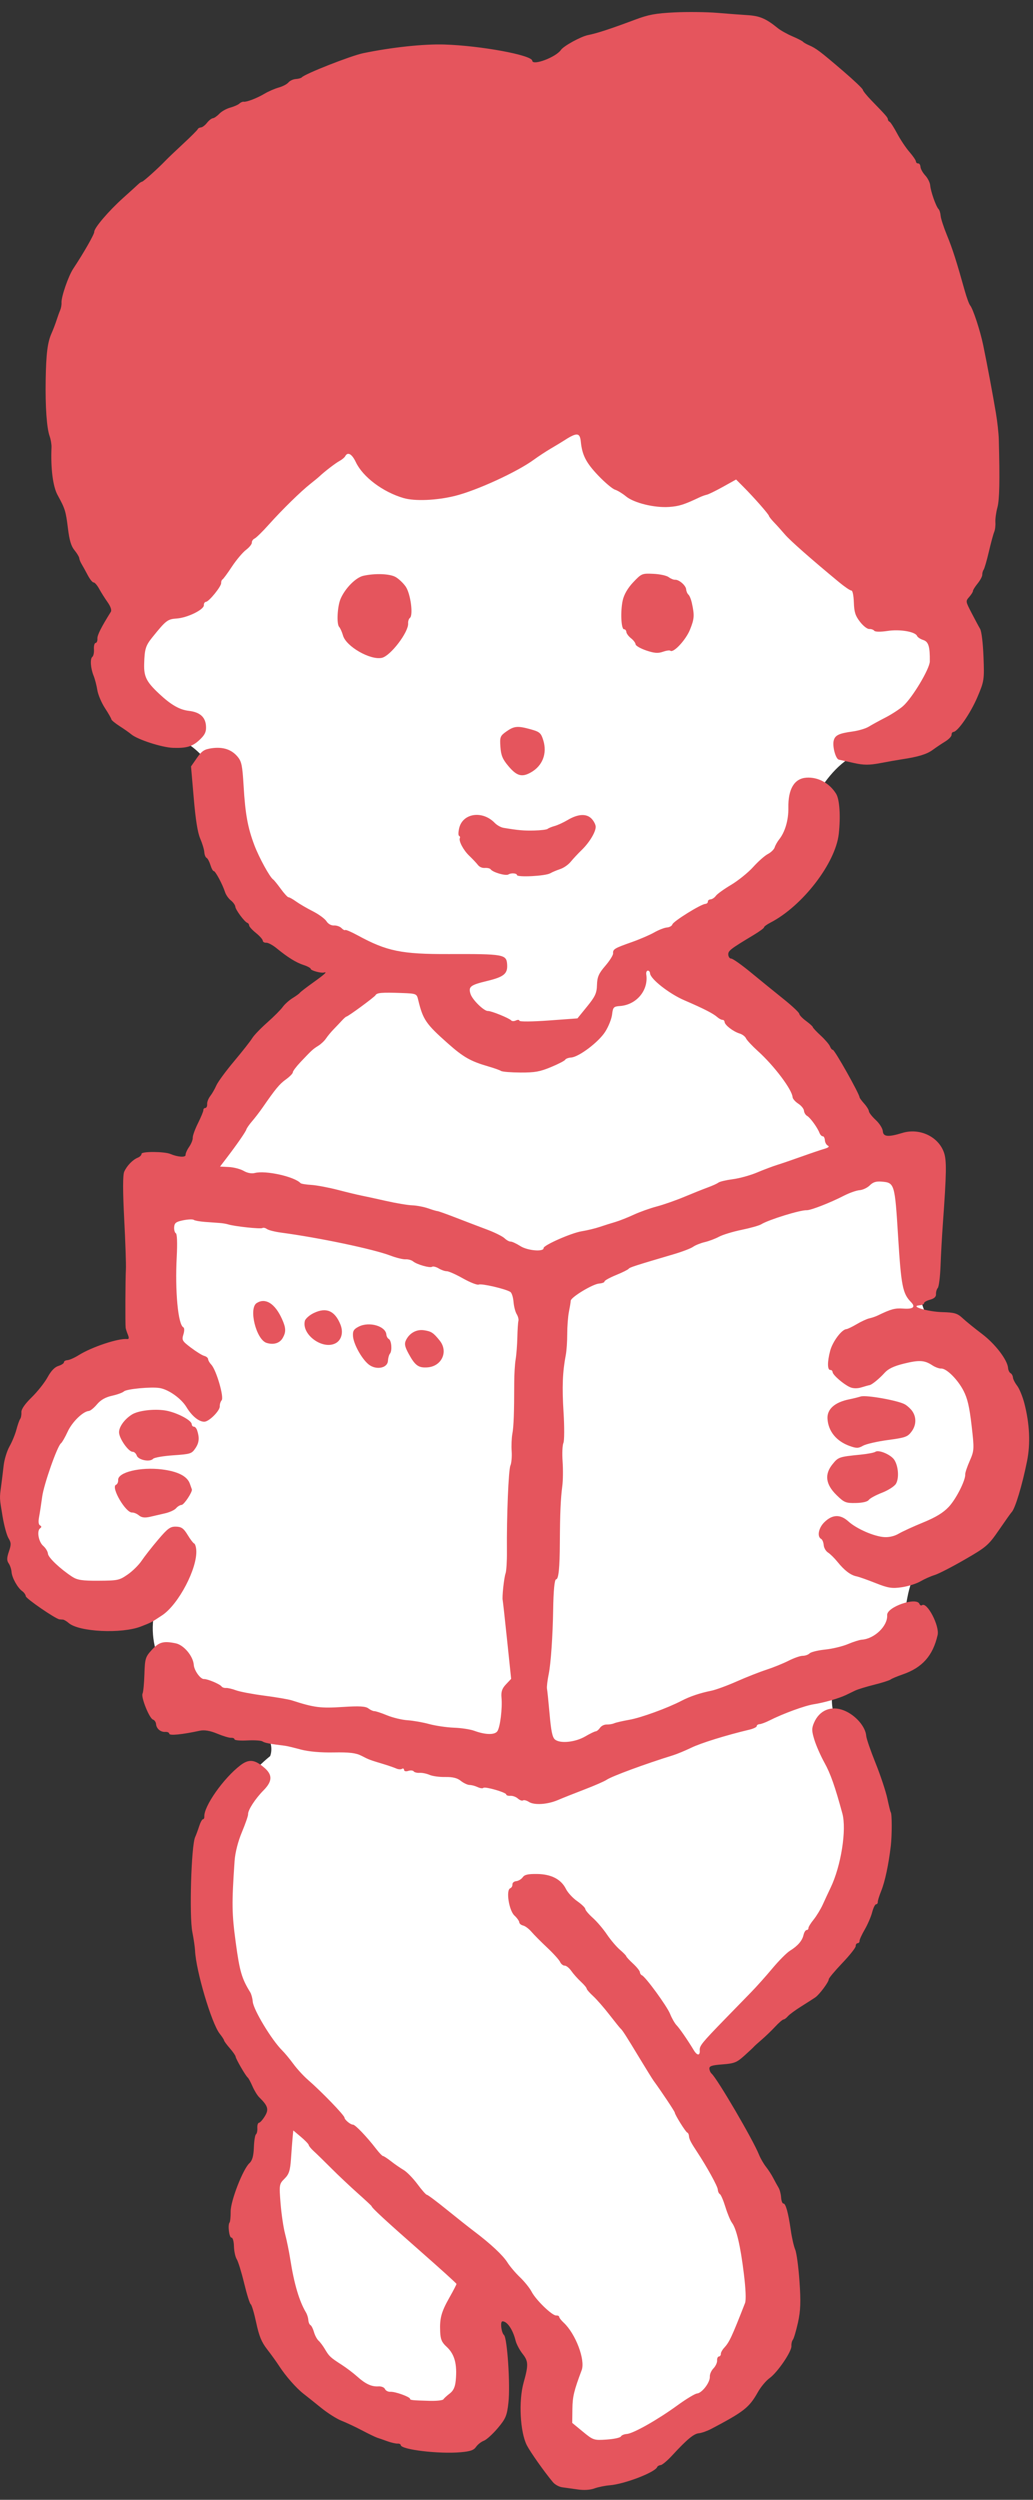 <?xml version="1.0" encoding="UTF-8"?>
<svg width="86px" height="208px" viewBox="0 0 86 208" version="1.1" xmlns="http://www.w3.org/2000/svg" xmlns:xlink="http://www.w3.org/1999/xlink">
    <rect x="0" y="0" width="86" height="208" fill="#333333" stroke="none"/>
    <!-- Generator: Sketch 61 (89581) - https://sketch.com -->
    <title>img-boy1</title>
    <desc>Created with Sketch.</desc>
    <g id="Page-1" stroke="none" stroke-width="1" fill="none" fill-rule="evenodd">
        <g id="200318_kodomonooka-ver2" transform="translate(-303, -893)">
            <g id="Group-35" transform="translate(303, 894)">
                <path d="M27.917,82.121 C26.604,82.817 25.18,83.339 23.969,84.659 C21.855,86.966 20.121,89.62 18.874,92.491 C18.377,93.634 17.891,94.891 16.833,95.552 C15.883,96.145 14.609,96.153 13.783,96.909 C13.067,97.565 12.882,98.602 12.738,99.562 C12.043,104.165 11.348,108.768 10.653,113.371 C5.138,114.592 0.36,119.733 0.781,125.359 C1.202,130.985 8,135.498 12.953,132.783 C12.001,136.102 14.024,139.988 17.29,141.115 C18.461,141.52 19.74,141.605 20.854,142.149 C21.966,142.691 22.903,143.949 22.494,145.116 C16.802,149.751 15.307,158.761 19.195,164.981 C21.413,168.529 25.275,171.848 24.471,175.953 C23.952,178.601 22.155,180.865 22.184,183.681 C22.211,186.307 23.403,189.733 24.429,192.128 C26.052,195.916 31.809,201.025 36.335,200.345 C37.926,200.105 38.669,198.185 38.605,196.578 C38.541,194.971 37.997,193.354 38.345,191.784 C41.916,190.38 46.356,193.959 45.735,197.741 C45.483,199.278 44.629,201.03 45.614,202.237 C46.213,202.971 47.265,203.129 48.212,203.133 C53.399,203.155 58.365,199.929 60.814,195.362 C63.262,190.795 63.268,185.099 61.211,180.343 C60.015,177.578 58.117,174.766 58.768,171.823 C59.498,168.534 62.99,166.816 65.602,164.685 C71.316,160.026 73.444,151.468 70.578,144.678 C69.802,142.839 68.693,140.768 69.589,138.983 C70.591,136.986 73.514,136.689 74.71,134.801 C75.313,133.851 75.365,132.669 75.615,131.571 C76.331,128.428 78.681,125.967 80.504,123.307 C82.328,120.647 83.677,117.125 82.184,114.268 C81.019,112.04 78.423,110.847 77.23,108.636 C75.017,104.532 78.157,98.169 74.393,95.413 C73.588,94.823 72.589,94.549 71.759,93.993 C69.894,92.743 69.229,90.376 68.248,88.357 C66.864,85.51 64.606,83.093 61.858,81.515 C60.734,80.871 59.454,80.29 58.848,79.144 C58.009,77.559 58.852,75.559 60.112,74.283 C61.372,73.005 63.01,72.149 64.269,70.872 C66.986,68.114 67.816,63.554 71.251,61.767 C72.351,61.194 73.615,60.98 74.687,60.358 C77.499,58.725 78.084,54.952 78.047,51.702 C78.018,49.196 77.784,46.63 76.719,44.359 C75.679,42.138 73.914,40.347 72.109,38.684 C63.588,30.829 52.316,24.542 40.866,26.36 C33.665,27.503 27.368,31.686 21.327,35.767 C16.379,39.109 10.221,42.915 10.062,49.446 C9.978,52.916 9.482,57.231 12.811,59.263 C13.955,59.962 15.219,60.481 16.245,61.343 C18.364,63.125 17.986,64.975 18.431,67.331 C18.788,69.217 19.427,70.52 20.631,72.223 C22.933,75.482 25.882,78.154 30.013,78.588 C30.565,79.246 30.304,80.307 29.684,80.9 C29.145,81.416 28.543,81.789 27.917,82.121" id="Fill-1" fill="#FFFFFF"></path>
                <path d="M82.914,33.379 C82.659,31.849 82.172,29.254 81.852,27.71 C81.598,26.493 81.003,24.685 80.766,24.41 C80.68,24.31 80.48,23.768 80.322,23.205 C79.619,20.695 79.302,19.705 78.837,18.574 C78.56,17.897 78.325,17.176 78.31,16.949 C78.293,16.724 78.216,16.477 78.135,16.396 C77.924,16.183 77.481,14.927 77.442,14.426 C77.422,14.193 77.242,13.83 77.031,13.601 C76.82,13.372 76.645,13.059 76.633,12.889 C76.622,12.716 76.538,12.591 76.439,12.598 C76.339,12.605 76.261,12.532 76.252,12.428 C76.246,12.33 75.996,11.968 75.71,11.639 C75.421,11.309 74.957,10.613 74.69,10.109 C74.422,9.605 74.137,9.163 74.064,9.134 C73.984,9.103 73.925,9.02 73.919,8.927 C73.909,8.774 73.748,8.591 72.542,7.352 C72.161,6.96 71.839,6.56 71.832,6.47 C71.826,6.379 71.08,5.671 70.172,4.894 C68.283,3.276 67.943,3.019 67.359,2.767 C67.126,2.666 66.904,2.539 66.85,2.474 C66.798,2.411 66.397,2.206 65.966,2.021 C65.535,1.837 64.982,1.529 64.751,1.34 C63.766,0.541 63.252,0.323 62.22,0.259 C61.76,0.231 60.626,0.146 59.715,0.07 C58.792,-0.005 57.201,-0.022 56.141,0.031 C54.562,0.112 53.997,0.216 52.874,0.637 C50.802,1.412 49.712,1.768 48.956,1.919 C48.354,2.039 46.927,2.822 46.696,3.158 C46.282,3.76 44.343,4.49 44.313,4.053 C44.281,3.584 40.01,2.798 36.99,2.704 C35.265,2.652 32.633,2.932 30.245,3.424 C29.215,3.636 25.38,5.144 25.125,5.436 C25.07,5.499 24.854,5.559 24.628,5.576 C24.403,5.59 24.135,5.714 24.012,5.861 C23.893,6.004 23.53,6.193 23.206,6.283 C22.885,6.371 22.348,6.604 22.03,6.793 C21.395,7.172 20.52,7.507 20.283,7.465 C20.2,7.449 20.033,7.521 19.936,7.614 C19.83,7.714 19.491,7.865 19.167,7.955 C18.842,8.045 18.439,8.273 18.253,8.472 C18.075,8.66 17.828,8.831 17.721,8.838 C17.612,8.846 17.393,9.018 17.233,9.22 C17.075,9.423 16.848,9.596 16.729,9.603 C16.608,9.611 16.491,9.677 16.461,9.752 C16.433,9.826 15.902,10.357 15.264,10.949 C14.625,11.54 13.974,12.162 13.792,12.352 C13.176,12.997 11.934,14.112 11.826,14.12 C11.765,14.124 11.639,14.205 11.525,14.314 C11.417,14.419 10.854,14.93 10.263,15.46 C9.033,16.565 7.825,17.981 7.847,18.294 C7.859,18.482 6.98,20.024 6.098,21.356 C5.688,21.975 5.089,23.715 5.121,24.19 C5.133,24.363 5.083,24.641 5.008,24.816 C4.931,24.993 4.798,25.361 4.701,25.664 C4.604,25.966 4.426,26.431 4.29,26.736 C3.957,27.485 3.84,28.421 3.803,30.598 C3.766,32.846 3.889,34.614 4.131,35.292 C4.229,35.563 4.298,35.98 4.288,36.22 C4.213,37.983 4.404,39.478 4.792,40.188 C5.419,41.331 5.477,41.515 5.656,42.965 C5.779,43.966 5.924,44.45 6.205,44.788 C6.408,45.036 6.591,45.338 6.598,45.44 C6.606,45.549 6.688,45.755 6.788,45.923 C6.888,46.086 7.111,46.492 7.297,46.845 C7.481,47.197 7.7,47.469 7.792,47.462 C7.883,47.457 8.091,47.694 8.256,47.996 C8.42,48.296 8.737,48.797 8.961,49.113 C9.207,49.462 9.313,49.771 9.23,49.904 C8.422,51.195 8.088,51.859 8.109,52.139 C8.122,52.331 8.054,52.491 7.959,52.498 C7.865,52.505 7.802,52.744 7.821,53.021 C7.841,53.297 7.781,53.586 7.691,53.652 C7.486,53.801 7.537,54.597 7.792,55.224 C7.901,55.491 8.041,56.034 8.101,56.412 C8.161,56.8 8.444,57.466 8.736,57.917 C9.029,58.367 9.268,58.782 9.272,58.853 C9.277,58.927 9.583,59.177 9.965,59.424 C10.348,59.67 10.771,59.967 10.925,60.098 C11.44,60.534 13.476,61.194 14.402,61.226 C15.571,61.265 16.055,61.111 16.685,60.495 C17.076,60.115 17.182,59.863 17.149,59.396 C17.098,58.659 16.634,58.253 15.721,58.148 C14.945,58.057 14.234,57.649 13.248,56.725 C12.193,55.737 11.973,55.303 12.002,54.254 C12.036,52.998 12.121,52.724 12.695,52.013 C13.827,50.612 13.952,50.516 14.717,50.464 C15.618,50.4 16.999,49.719 16.973,49.35 C16.964,49.211 17.045,49.084 17.146,49.077 C17.403,49.058 18.433,47.787 18.414,47.509 C18.405,47.388 18.456,47.252 18.523,47.215 C18.593,47.176 18.951,46.689 19.312,46.141 C19.673,45.595 20.203,44.965 20.479,44.756 C20.761,44.542 20.977,44.273 20.968,44.147 C20.958,44.024 21.062,43.873 21.197,43.81 C21.331,43.749 21.862,43.229 22.379,42.65 C23.494,41.405 25.028,39.903 25.837,39.263 C26.167,39.002 26.505,38.724 26.595,38.638 C27.02,38.235 27.941,37.529 28.265,37.356 C28.466,37.249 28.682,37.07 28.74,36.961 C28.945,36.57 29.297,36.765 29.625,37.457 C30.21,38.69 31.877,39.942 33.601,40.444 C34.537,40.716 36.333,40.642 37.858,40.268 C39.657,39.827 43.041,38.276 44.443,37.251 C44.811,36.982 45.44,36.569 45.858,36.322 C46.278,36.076 46.722,35.807 46.862,35.717 C48.029,34.958 48.277,34.966 48.355,35.758 C48.465,36.864 48.791,37.502 49.785,38.548 C50.343,39.136 50.988,39.68 51.201,39.745 C51.411,39.81 51.832,40.067 52.11,40.298 C52.771,40.848 54.478,41.268 55.708,41.182 C56.535,41.125 56.949,40.993 58.247,40.378 C58.434,40.29 58.701,40.193 58.843,40.164 C58.985,40.135 59.587,39.841 60.191,39.505 L61.281,38.899 L61.882,39.501 C62.761,40.381 64.009,41.8 64.017,41.929 C64.022,41.986 64.212,42.228 64.447,42.473 C64.684,42.719 65.08,43.16 65.346,43.472 C65.776,43.977 67.506,45.502 69.835,47.428 C70.316,47.826 70.781,48.142 70.878,48.136 C70.979,48.129 71.064,48.531 71.085,49.121 C71.113,49.938 71.207,50.233 71.598,50.739 C71.866,51.086 72.206,51.35 72.372,51.338 C72.528,51.328 72.721,51.395 72.783,51.483 C72.85,51.579 73.312,51.587 73.881,51.5 C74.915,51.341 76.198,51.558 76.348,51.915 C76.393,52.025 76.629,52.18 76.859,52.252 C77.3,52.391 77.425,52.798 77.409,54.034 C77.4,54.651 75.957,57.062 75.186,57.747 C74.891,58.01 74.223,58.443 73.72,58.701 C73.215,58.96 72.585,59.304 72.335,59.459 C72.079,59.617 71.479,59.796 70.977,59.866 C69.84,60.021 69.517,60.177 69.406,60.627 C69.288,61.105 69.572,62.153 69.834,62.208 C69.95,62.234 70.515,62.359 71.082,62.486 C71.891,62.668 72.366,62.671 73.261,62.501 C73.897,62.38 74.709,62.236 75.093,62.178 C76.456,61.973 77.16,61.758 77.652,61.395 C77.928,61.193 78.392,60.882 78.692,60.698 C78.994,60.512 79.228,60.264 79.221,60.138 C79.211,60.017 79.284,59.908 79.377,59.902 C79.743,59.876 80.801,58.341 81.367,57.014 C81.936,55.682 81.952,55.564 81.879,53.655 C81.834,52.492 81.717,51.532 81.596,51.325 C81.481,51.131 81.163,50.537 80.885,50 C80.381,49.025 80.381,49.025 80.695,48.665 C80.873,48.46 81.006,48.246 81.001,48.173 C80.996,48.101 81.171,47.822 81.394,47.546 C81.616,47.269 81.787,46.944 81.778,46.813 C81.77,46.692 81.823,46.496 81.89,46.406 C81.958,46.311 82.157,45.63 82.325,44.906 C82.494,44.181 82.695,43.437 82.769,43.265 C82.844,43.089 82.889,42.734 82.869,42.457 C82.85,42.188 82.927,41.627 83.038,41.219 C83.212,40.579 83.243,38.995 83.152,35.538 C83.14,35.063 83.032,34.085 82.914,33.379" id="Fill-3" fill="#E5555D"></path>
                <path d="M66.762,95.223 C66.014,95.49 65.096,95.805 64.72,95.922 C64.346,96.038 63.582,96.325 63.024,96.561 C62.465,96.796 61.558,97.047 61.005,97.118 C60.453,97.19 59.917,97.317 59.807,97.402 C59.698,97.487 59.302,97.666 58.928,97.802 C58.557,97.937 57.673,98.291 56.979,98.581 C56.285,98.872 55.245,99.236 54.683,99.385 C54.118,99.533 53.25,99.844 52.754,100.074 C52.265,100.302 51.565,100.578 51.227,100.678 C50.885,100.777 50.298,100.962 49.924,101.089 C49.547,101.216 48.881,101.376 48.433,101.449 C47.572,101.585 45.24,102.614 45.255,102.848 C45.279,103.18 43.929,103.067 43.328,102.687 C42.982,102.467 42.619,102.301 42.508,102.308 C42.397,102.316 42.173,102.192 42.002,102.029 C41.834,101.871 41.183,101.547 40.576,101.32 C39.962,101.09 38.796,100.645 37.99,100.333 C37.185,100.021 36.475,99.768 36.418,99.772 C36.361,99.775 36.01,99.673 35.653,99.546 C35.293,99.42 34.686,99.303 34.32,99.291 C33.947,99.278 32.966,99.114 32.116,98.921 C31.267,98.73 30.349,98.529 30.056,98.473 C29.768,98.417 28.887,98.205 28.124,98.006 C27.362,97.809 26.357,97.62 25.919,97.593 C25.48,97.567 25.072,97.5 25.022,97.446 C24.518,96.902 22.104,96.366 21.215,96.601 C20.95,96.67 20.597,96.604 20.288,96.427 C20.016,96.27 19.457,96.123 19.055,96.104 L18.32,96.067 L18.826,95.405 C19.725,94.23 20.456,93.175 20.512,92.974 C20.542,92.87 20.761,92.557 20.985,92.297 C21.212,92.037 21.621,91.505 21.873,91.14 C22.948,89.587 23.27,89.197 23.81,88.809 C24.125,88.582 24.385,88.315 24.379,88.225 C24.373,88.134 24.66,87.752 25.016,87.374 C25.958,86.379 26.054,86.29 26.506,86.011 C26.724,85.876 27.017,85.599 27.144,85.406 C27.273,85.213 27.56,84.866 27.771,84.649 C27.983,84.431 28.299,84.099 28.461,83.922 C28.623,83.746 28.792,83.595 28.83,83.593 C28.976,83.583 31.176,81.967 31.266,81.804 C31.38,81.6 31.79,81.566 33.432,81.625 C34.672,81.671 34.692,81.679 34.817,82.203 C35.211,83.837 35.453,84.194 37.273,85.808 C38.57,86.961 39.175,87.305 40.633,87.728 C41.131,87.872 41.607,88.041 41.714,88.111 C41.819,88.18 42.55,88.239 43.334,88.242 C44.537,88.247 44.939,88.174 45.873,87.788 C46.482,87.535 47.015,87.259 47.057,87.175 C47.098,87.092 47.324,87.008 47.55,86.993 C48.198,86.948 49.844,85.703 50.386,84.847 C50.664,84.411 50.917,83.773 50.959,83.407 C51.028,82.81 51.09,82.744 51.608,82.709 C52.995,82.613 54.01,81.39 53.802,80.068 C53.778,79.913 53.837,79.77 53.929,79.763 C54.028,79.757 54.11,79.856 54.119,79.994 C54.152,80.463 55.718,81.691 56.976,82.232 C58.574,82.92 59.377,83.33 59.709,83.626 C59.854,83.755 60.057,83.863 60.145,83.858 C60.236,83.852 60.316,83.932 60.324,84.036 C60.342,84.296 61.042,84.833 61.574,84.996 C61.806,85.067 62.037,85.243 62.108,85.401 C62.175,85.551 62.627,86.034 63.093,86.455 C64.439,87.666 65.941,89.658 65.984,90.291 C65.995,90.427 66.202,90.666 66.458,90.833 C66.713,91 66.923,91.261 66.934,91.426 C66.946,91.582 67.066,91.781 67.19,91.848 C67.45,91.99 68.048,92.811 68.225,93.268 C68.284,93.421 68.411,93.552 68.493,93.545 C68.581,93.539 68.659,93.682 68.673,93.873 C68.685,94.063 68.794,94.26 68.922,94.325 C69.072,94.401 68.977,94.489 68.636,94.589 C68.353,94.671 67.511,94.955 66.762,95.223 M85.282,115.77 C85.136,115.206 84.867,114.547 84.682,114.306 C84.492,114.058 84.339,113.755 84.329,113.609 C84.319,113.47 84.227,113.306 84.131,113.257 C84.036,113.208 83.938,113.01 83.926,112.836 C83.88,112.164 82.864,110.833 81.762,109.997 C81.136,109.524 80.417,108.94 80.136,108.678 C79.707,108.278 79.459,108.204 78.446,108.178 C77.242,108.145 75.694,107.686 76.542,107.612 C76.768,107.592 76.937,107.514 76.931,107.43 C76.926,107.347 77.143,107.223 77.435,107.143 C77.777,107.05 77.939,106.896 77.925,106.683 C77.913,106.509 77.98,106.273 78.072,106.167 C78.166,106.061 78.268,105.241 78.302,104.333 C78.335,103.428 78.421,101.872 78.494,100.857 C78.803,96.573 78.819,95.543 78.582,94.882 C78.109,93.559 76.544,92.831 75.112,93.271 C73.951,93.627 73.53,93.59 73.498,93.129 C73.482,92.895 73.225,92.486 72.912,92.195 C72.597,91.904 72.346,91.582 72.338,91.46 C72.33,91.342 72.152,91.056 71.945,90.827 C71.738,90.597 71.565,90.362 71.561,90.305 C71.538,89.993 69.482,86.342 69.334,86.353 C69.265,86.357 69.163,86.233 69.097,86.064 C69.034,85.904 68.681,85.493 68.329,85.169 C67.977,84.846 67.674,84.522 67.67,84.466 C67.666,84.407 67.424,84.187 67.113,83.957 C66.8,83.727 66.552,83.466 66.539,83.353 C66.526,83.243 65.935,82.689 65.216,82.114 C64.501,81.542 63.278,80.548 62.502,79.908 C61.726,79.27 60.991,78.752 60.871,78.76 C60.758,78.769 60.644,78.62 60.632,78.446 C60.609,78.112 60.774,77.982 62.747,76.795 C63.232,76.504 63.613,76.224 63.609,76.161 C63.604,76.097 63.837,75.926 64.14,75.769 C66.813,74.388 69.566,70.812 69.831,68.377 C69.991,66.905 69.898,65.519 69.61,65.051 C69.057,64.158 68.105,63.641 67.133,63.708 C66.128,63.778 65.606,64.65 65.633,66.214 C65.652,67.222 65.358,68.229 64.868,68.843 C64.72,69.026 64.544,69.34 64.496,69.503 C64.448,69.67 64.186,69.927 63.935,70.056 C63.674,70.19 63.123,70.674 62.703,71.142 C62.29,71.6 61.449,72.279 60.864,72.627 C60.278,72.974 59.698,73.392 59.594,73.542 C59.493,73.687 59.291,73.824 59.161,73.832 C59.022,73.842 58.925,73.924 58.93,74.022 C58.937,74.115 58.839,74.202 58.718,74.211 C58.336,74.238 56.057,75.655 55.978,75.915 C55.94,76.042 55.734,76.159 55.526,76.173 C55.319,76.186 54.834,76.376 54.466,76.585 C54.093,76.797 53.244,77.163 52.58,77.396 C51.152,77.899 51.018,77.98 51.042,78.328 C51.052,78.47 50.758,78.94 50.391,79.366 C49.845,80 49.719,80.29 49.7,80.954 C49.683,81.635 49.551,81.92 48.875,82.75 L48.073,83.737 L45.664,83.913 C44.312,84.011 43.25,84.02 43.244,83.933 C43.238,83.848 43.106,83.837 42.954,83.909 C42.803,83.982 42.625,83.982 42.564,83.91 C42.403,83.721 40.886,83.104 40.626,83.123 C40.303,83.145 39.335,82.203 39.174,81.709 C38.977,81.102 39.153,80.962 40.523,80.631 C41.962,80.284 42.275,80.026 42.22,79.236 C42.163,78.411 41.934,78.37 37.371,78.385 C33.416,78.398 32.206,78.15 29.771,76.825 C29.246,76.538 28.778,76.34 28.739,76.385 C28.701,76.43 28.557,76.355 28.431,76.225 C28.307,76.094 28.015,75.992 27.806,76.006 C27.582,76.022 27.317,75.875 27.182,75.659 C27.05,75.448 26.549,75.081 26.043,74.823 C25.537,74.566 24.922,74.206 24.645,74.007 C24.369,73.809 24.092,73.654 24.019,73.659 C23.95,73.663 23.655,73.344 23.379,72.963 C23.102,72.583 22.81,72.221 22.742,72.178 C22.471,72.006 21.571,70.365 21.179,69.331 C20.624,67.863 20.419,66.739 20.28,64.381 C20.179,62.684 20.114,62.362 19.779,61.962 C19.276,61.359 18.559,61.125 17.626,61.258 C17.006,61.347 16.805,61.478 16.394,62.067 L15.903,62.772 L16.13,65.409 C16.285,67.225 16.453,68.274 16.668,68.774 C16.842,69.18 16.992,69.676 17.008,69.899 C17.023,70.123 17.106,70.334 17.198,70.381 C17.291,70.43 17.429,70.687 17.519,70.977 C17.608,71.267 17.729,71.484 17.797,71.48 C17.93,71.471 18.525,72.577 18.733,73.224 C18.811,73.463 19.025,73.769 19.221,73.922 C19.405,74.065 19.579,74.308 19.589,74.435 C19.605,74.696 20.351,75.702 20.588,75.786 C20.674,75.816 20.735,75.905 20.743,76.009 C20.749,76.107 20.995,76.377 21.309,76.63 C21.623,76.885 21.868,77.162 21.875,77.27 C21.884,77.378 22.01,77.452 22.166,77.441 C22.322,77.432 22.702,77.634 23.035,77.907 C23.958,78.663 24.664,79.1 25.274,79.295 C25.595,79.397 25.866,79.546 25.871,79.622 C25.881,79.758 26.733,79.99 26.972,79.921 C27.29,79.829 27.034,80.065 26.072,80.753 C25.508,81.155 25.007,81.542 24.964,81.607 C24.922,81.671 24.643,81.875 24.359,82.049 C24.075,82.224 23.697,82.562 23.539,82.784 C23.376,83.014 22.802,83.59 22.244,84.084 C21.686,84.578 21.133,85.156 20.994,85.389 C20.855,85.62 20.187,86.471 19.489,87.303 C18.792,88.133 18.134,89.031 18.009,89.32 C17.884,89.606 17.658,90.001 17.504,90.199 C17.347,90.401 17.234,90.693 17.246,90.869 C17.258,91.042 17.19,91.187 17.094,91.192 C16.99,91.199 16.925,91.271 16.932,91.369 C16.938,91.459 16.736,91.948 16.485,92.453 C16.233,92.959 16.035,93.505 16.046,93.667 C16.058,93.831 15.927,94.162 15.751,94.419 C15.573,94.675 15.441,94.975 15.449,95.1 C15.464,95.322 14.8,95.278 14.189,95.019 C13.686,94.806 11.77,94.796 11.783,95.006 C11.791,95.107 11.645,95.257 11.476,95.325 C11.049,95.493 10.563,95.996 10.34,96.498 C10.22,96.771 10.22,98.108 10.339,100.415 C10.44,102.339 10.503,104.232 10.481,104.616 C10.436,105.367 10.422,109.198 10.461,109.49 C10.476,109.587 10.555,109.831 10.644,110.051 C10.76,110.338 10.742,110.435 10.573,110.418 C9.844,110.344 7.639,111.078 6.555,111.757 C6.204,111.977 5.784,112.163 5.616,112.174 C5.443,112.187 5.318,112.262 5.324,112.351 C5.33,112.436 5.122,112.574 4.866,112.654 C4.55,112.752 4.254,113.06 3.956,113.604 C3.711,114.05 3.124,114.791 2.634,115.27 C2.064,115.828 1.764,116.266 1.781,116.512 C1.795,116.721 1.749,116.973 1.679,117.067 C1.61,117.163 1.469,117.561 1.367,117.951 C1.265,118.341 1.007,118.969 0.793,119.348 C0.577,119.732 0.36,120.439 0.303,120.947 C0.246,121.457 0.154,122.21 0.095,122.651 C-0.045,123.686 -0.048,123.6 0.212,125.166 C0.337,125.922 0.559,126.741 0.705,126.984 C0.936,127.369 0.941,127.516 0.739,128.105 C0.562,128.623 0.558,128.852 0.721,129.081 C0.836,129.243 0.945,129.57 0.961,129.794 C0.995,130.28 1.466,131.123 1.856,131.399 C2.003,131.503 2.139,131.698 2.147,131.818 C2.161,132.014 4.612,133.697 4.947,133.741 C5.019,133.75 5.136,133.758 5.235,133.761 C5.323,133.765 5.549,133.897 5.714,134.042 C6.565,134.788 10.118,134.962 11.73,134.336 C12.595,134.001 12.595,134.001 13.494,133.407 C14.862,132.505 16.444,129.487 16.34,127.98 C16.321,127.704 16.241,127.455 16.162,127.427 C16.083,127.399 15.838,127.075 15.616,126.708 C15.293,126.173 15.101,126.036 14.654,126.027 C14.175,126.014 13.962,126.17 13.162,127.114 C12.644,127.723 12.034,128.502 11.793,128.861 C11.557,129.215 11.027,129.738 10.627,130.012 C9.93,130.492 9.818,130.517 8.216,130.527 C6.859,130.537 6.434,130.473 6.006,130.193 C5.003,129.536 4.013,128.597 3.992,128.279 C3.979,128.099 3.802,127.805 3.598,127.629 C3.208,127.29 3.048,126.375 3.34,126.165 C3.473,126.068 3.47,126.003 3.332,125.923 C3.204,125.852 3.179,125.612 3.256,125.207 C3.319,124.872 3.433,124.125 3.511,123.545 C3.649,122.508 4.774,119.311 5.079,119.09 C5.17,119.023 5.417,118.592 5.633,118.125 C6.005,117.316 6.907,116.436 7.4,116.401 C7.524,116.393 7.827,116.146 8.075,115.85 C8.386,115.481 8.776,115.259 9.324,115.137 C9.77,115.038 10.209,114.878 10.317,114.775 C10.536,114.57 12.591,114.376 13.294,114.494 C14.043,114.618 15.089,115.363 15.523,116.082 C15.977,116.834 16.578,117.319 17.026,117.295 C17.425,117.275 18.32,116.369 18.297,116.011 C18.285,115.856 18.359,115.621 18.453,115.513 C18.671,115.263 18.007,112.986 17.588,112.545 C17.448,112.399 17.334,112.2 17.327,112.094 C17.319,111.984 17.18,111.867 17.004,111.82 C16.829,111.774 16.344,111.473 15.901,111.139 C15.166,110.584 15.122,110.507 15.268,110.035 C15.361,109.733 15.358,109.493 15.261,109.44 C14.821,109.202 14.562,106.421 14.714,103.557 C14.773,102.421 14.744,101.67 14.638,101.612 C14.545,101.563 14.482,101.328 14.499,101.101 C14.525,100.755 14.659,100.655 15.261,100.534 C15.656,100.455 16.054,100.44 16.129,100.501 C16.206,100.562 16.617,100.637 17.055,100.671 C17.494,100.704 18.039,100.743 18.281,100.76 C18.526,100.777 18.836,100.828 18.987,100.876 C19.504,101.043 21.711,101.279 21.846,101.181 C21.919,101.13 22.09,101.167 22.218,101.261 C22.351,101.359 22.878,101.492 23.406,101.563 C26.554,101.983 31.072,102.931 32.494,103.471 C32.994,103.661 33.556,103.798 33.769,103.784 C33.978,103.769 34.261,103.848 34.392,103.957 C34.706,104.217 35.798,104.527 35.973,104.405 C36.054,104.347 36.304,104.41 36.522,104.541 C36.74,104.674 37.045,104.778 37.192,104.774 C37.34,104.768 37.95,105.038 38.549,105.376 C39.148,105.712 39.736,105.942 39.856,105.886 C40.092,105.777 42.147,106.258 42.495,106.503 C42.608,106.583 42.722,106.948 42.753,107.329 C42.784,107.709 42.901,108.16 43.015,108.346 C43.128,108.529 43.193,108.784 43.159,108.911 C43.125,109.038 43.084,109.647 43.071,110.274 C43.056,110.9 42.993,111.72 42.928,112.11 C42.864,112.503 42.811,113.355 42.811,114.033 C42.808,116.574 42.766,117.713 42.654,118.308 C42.592,118.642 42.565,119.306 42.597,119.756 C42.628,120.206 42.58,120.751 42.492,120.947 C42.334,121.294 42.175,125.215 42.202,128.084 C42.21,128.901 42.159,129.722 42.089,129.918 C41.96,130.276 41.786,131.916 41.85,132.146 C41.867,132.203 42.031,133.69 42.217,135.47 L42.555,138.692 L42.125,139.148 C41.795,139.496 41.707,139.76 41.752,140.262 C41.832,141.162 41.638,142.722 41.404,143.053 C41.181,143.37 40.405,143.353 39.474,143.01 C39.153,142.892 38.386,142.775 37.793,142.756 C37.2,142.734 36.261,142.597 35.734,142.454 C35.201,142.308 34.389,142.166 33.927,142.136 C33.458,142.105 32.7,141.922 32.216,141.724 C31.731,141.524 31.266,141.372 31.165,141.379 C31.068,141.385 30.835,141.279 30.669,141.152 C30.435,140.972 29.907,140.942 28.553,141.03 C26.68,141.151 26.161,141.085 24.3,140.484 C24.025,140.396 22.991,140.219 22.008,140.091 C21.023,139.963 19.96,139.761 19.65,139.645 C19.346,139.531 18.963,139.44 18.819,139.45 C18.662,139.461 18.505,139.406 18.442,139.319 C18.302,139.126 17.258,138.688 16.981,138.708 C16.691,138.727 16.165,137.999 16.133,137.531 C16.082,136.803 15.306,135.875 14.631,135.736 C13.606,135.524 13.24,135.625 12.632,136.29 C12.108,136.861 12.062,137.012 12.023,138.303 C11.999,139.07 11.93,139.795 11.868,139.916 C11.717,140.202 12.435,141.991 12.738,142.082 C12.861,142.12 12.979,142.292 12.991,142.447 C13.017,142.836 13.369,143.134 13.768,143.107 C13.941,143.095 14.085,143.161 14.092,143.259 C14.104,143.43 15.159,143.327 16.636,143.008 C17.017,142.926 17.488,143.005 18.081,143.251 C18.565,143.453 19.084,143.608 19.237,143.597 C19.393,143.588 19.518,143.643 19.524,143.725 C19.531,143.807 20.003,143.848 20.594,143.816 C21.184,143.785 21.742,143.822 21.854,143.898 C22.038,144.024 22.46,144.105 23.743,144.262 C23.889,144.279 24.469,144.418 25.036,144.571 C25.684,144.745 26.701,144.836 27.779,144.815 C29.085,144.791 29.636,144.857 30.089,145.092 C30.721,145.418 30.776,145.439 31.95,145.792 C32.342,145.911 32.807,146.073 32.985,146.15 C33.165,146.23 33.379,146.242 33.467,146.178 C33.549,146.118 33.631,146.159 33.638,146.262 C33.646,146.382 33.788,146.417 33.992,146.35 C34.181,146.29 34.381,146.307 34.44,146.389 C34.497,146.471 34.719,146.526 34.927,146.513 C35.14,146.497 35.506,146.572 35.758,146.681 C36.009,146.79 36.59,146.869 37.077,146.859 C37.686,146.848 38.071,146.943 38.362,147.179 C38.583,147.358 38.92,147.518 39.082,147.521 C39.257,147.523 39.549,147.599 39.766,147.7 C39.981,147.799 40.185,147.826 40.24,147.764 C40.36,147.627 42.131,148.136 42.142,148.309 C42.148,148.387 42.3,148.438 42.49,148.424 C42.681,148.411 42.953,148.509 43.115,148.651 C43.282,148.796 43.463,148.859 43.544,148.804 C43.619,148.752 43.85,148.812 44.032,148.931 C44.477,149.218 45.58,149.149 46.444,148.777 C46.819,148.616 47.798,148.227 48.647,147.901 C49.495,147.577 50.322,147.215 50.507,147.089 C50.938,146.793 53.759,145.753 56.028,145.053 C56.352,144.953 57.045,144.666 57.551,144.422 C58.369,144.027 60.44,143.384 62.377,142.923 C62.72,142.843 63.006,142.705 63.001,142.625 C62.995,142.544 63.104,142.47 63.243,142.462 C63.379,142.451 63.746,142.315 64.049,142.161 C65.177,141.588 67,140.921 67.753,140.805 C68.614,140.672 69.861,140.312 70.451,140.026 C70.649,139.931 70.999,139.761 71.201,139.664 C71.413,139.563 72.111,139.348 72.779,139.181 C73.446,139.014 74.051,138.821 74.143,138.747 C74.232,138.675 74.683,138.485 75.124,138.333 C76.78,137.766 77.662,136.779 78.059,135.047 C78.236,134.286 77.179,132.265 76.761,132.563 C76.683,132.619 76.593,132.573 76.545,132.455 C76.295,131.851 73.81,132.714 73.858,133.39 C73.919,134.282 72.809,135.358 71.751,135.433 C71.564,135.444 71.032,135.613 70.593,135.799 C70.152,135.987 69.288,136.194 68.699,136.254 C68.111,136.313 67.521,136.457 67.406,136.568 C67.285,136.687 67.037,136.774 66.828,136.774 C66.623,136.774 66.1,136.956 65.646,137.187 C65.197,137.414 64.369,137.749 63.807,137.932 C63.245,138.114 62.134,138.551 61.34,138.903 C60.545,139.255 59.593,139.604 59.225,139.679 C58.279,139.87 57.447,140.149 56.757,140.508 C55.563,141.128 53.364,141.928 52.39,142.098 C51.84,142.195 51.278,142.324 51.138,142.386 C50.993,142.451 50.727,142.496 50.518,142.491 C50.308,142.484 50.067,142.602 49.953,142.765 C49.839,142.929 49.687,143.053 49.591,143.06 C49.501,143.066 49.108,143.257 48.723,143.482 C47.886,143.973 46.608,144.098 46.192,143.73 C45.986,143.547 45.879,143.029 45.756,141.628 C45.665,140.609 45.567,139.654 45.538,139.512 C45.509,139.371 45.576,138.813 45.684,138.283 C45.858,137.438 46.018,135.111 46.052,132.95 C46.077,131.33 46.166,130.419 46.299,130.41 C46.505,130.396 46.599,129.467 46.609,127.343 C46.623,124.906 46.673,123.73 46.811,122.666 C46.874,122.196 46.884,121.287 46.838,120.61 C46.791,119.935 46.821,119.251 46.905,119.065 C46.987,118.883 46.993,117.728 46.917,116.515 C46.784,114.402 46.834,113.156 47.105,111.735 C47.171,111.392 47.224,110.613 47.224,109.986 C47.224,109.359 47.286,108.54 47.365,108.148 C47.443,107.76 47.511,107.349 47.513,107.233 C47.52,106.941 49.347,105.836 49.885,105.799 C50.127,105.782 50.332,105.704 50.326,105.629 C50.321,105.551 50.749,105.314 51.291,105.092 C51.833,104.87 52.299,104.639 52.343,104.566 C52.41,104.457 52.933,104.289 56.091,103.359 C56.791,103.153 57.522,102.874 57.704,102.742 C57.884,102.612 58.326,102.434 58.669,102.353 C59.013,102.274 59.559,102.067 59.858,101.905 C60.165,101.74 61.004,101.484 61.743,101.331 C62.481,101.179 63.207,100.974 63.374,100.869 C63.993,100.486 66.631,99.671 67.161,99.698 C67.482,99.715 69.121,99.077 70.264,98.488 C70.718,98.255 71.304,98.049 71.566,98.031 C71.826,98.013 72.209,97.832 72.409,97.633 C72.684,97.359 72.934,97.281 73.406,97.32 C74.476,97.409 74.497,97.481 74.771,101.916 C75.025,106.005 75.149,106.634 75.841,107.34 C76.25,107.758 76.025,107.944 75.186,107.882 C74.506,107.834 74.178,107.923 73.083,108.453 C72.894,108.545 72.582,108.651 72.376,108.695 C72.176,108.737 71.699,108.957 71.33,109.175 C70.962,109.394 70.565,109.586 70.461,109.593 C70.073,109.619 69.317,110.629 69.114,111.392 C68.868,112.314 68.875,113.01 69.13,112.991 C69.224,112.985 69.309,113.066 69.316,113.17 C69.333,113.409 70.223,114.18 70.762,114.422 C71.021,114.537 71.38,114.545 71.721,114.438 C72.029,114.345 72.32,114.263 72.389,114.254 C72.581,114.227 73.205,113.719 73.657,113.218 C73.954,112.89 74.421,112.668 75.243,112.465 C76.528,112.148 76.967,112.173 77.621,112.605 C77.859,112.761 78.195,112.884 78.355,112.874 C78.789,112.843 79.738,113.788 80.22,114.729 C80.547,115.366 80.708,116.061 80.888,117.614 C81.115,119.565 81.108,119.701 80.735,120.549 C80.521,121.033 80.35,121.539 80.36,121.662 C80.394,122.159 79.598,123.733 78.981,124.387 C78.522,124.874 77.9,125.252 76.849,125.682 C76.036,126.014 75.118,126.436 74.814,126.615 C74.471,126.817 74.017,126.924 73.615,126.897 C72.757,126.84 71.312,126.208 70.629,125.591 C69.957,124.983 69.302,125.002 68.634,125.653 C68.143,126.129 68.003,126.861 68.365,127.05 C68.463,127.102 68.558,127.335 68.575,127.561 C68.59,127.785 68.754,128.069 68.931,128.18 C69.109,128.29 69.471,128.646 69.724,128.96 C70.295,129.668 70.812,130.062 71.299,130.161 C71.504,130.202 72.217,130.453 72.897,130.724 C73.937,131.138 74.27,131.19 75.08,131.068 C75.615,130.988 76.3,130.771 76.632,130.578 C76.967,130.383 77.484,130.153 77.815,130.052 C78.138,129.954 79.265,129.374 80.321,128.764 C82.13,127.72 82.292,127.579 83.181,126.287 C83.695,125.537 84.166,124.874 84.22,124.824 C84.508,124.552 85.107,122.569 85.508,120.557 C85.796,119.111 85.719,117.462 85.282,115.77" id="Fill-5" fill="#E5555D"></path>
                <path d="M75.962,116.434 C75.835,116.243 75.576,116 75.357,115.865 C74.83,115.541 72.11,115.051 71.653,115.198 C71.458,115.26 71.019,115.369 70.693,115.435 C69.49,115.679 68.846,116.255 68.891,117.045 C68.951,118.087 69.629,118.921 70.737,119.316 C71.309,119.519 71.458,119.517 71.85,119.294 C72.097,119.154 73.036,118.938 73.916,118.82 C75.383,118.623 75.563,118.558 75.896,118.108 C76.281,117.586 76.306,116.949 75.962,116.434" id="Fill-8" fill="#E5555D"></path>
                <path d="M74.454,120.47 C74.174,120.038 73.152,119.602 72.878,119.8 C72.777,119.873 72.229,119.977 71.64,120.036 C69.858,120.214 69.792,120.236 69.313,120.828 C68.624,121.678 68.729,122.503 69.64,123.397 C70.277,124.022 70.415,124.077 71.249,124.06 C71.824,124.047 72.225,123.951 72.328,123.803 C72.42,123.673 72.92,123.401 73.429,123.205 C73.938,123.007 74.465,122.67 74.589,122.463 C74.865,122 74.798,121.004 74.454,120.47" id="Fill-10" fill="#E5555D"></path>
                <path d="M37.414,190.175 C36.737,191.371 36.594,191.9 36.646,193.03 C36.674,193.654 36.78,193.901 37.177,194.264 C37.847,194.877 38.075,195.716 37.941,197.082 C37.887,197.625 37.746,197.926 37.436,198.161 C37.204,198.336 36.962,198.559 36.912,198.642 C36.861,198.725 36.347,198.781 35.789,198.767 C34.286,198.724 34.147,198.709 34.139,198.599 C34.127,198.432 32.895,197.989 32.513,198.014 C32.323,198.029 32.116,197.925 32.052,197.787 C31.99,197.645 31.749,197.546 31.506,197.563 C30.945,197.603 30.421,197.359 29.741,196.746 C29.431,196.467 28.838,196.018 28.455,195.771 C27.506,195.16 27.407,195.068 27.058,194.478 C26.891,194.194 26.657,193.882 26.52,193.759 C26.387,193.638 26.217,193.318 26.14,193.044 C26.063,192.772 25.932,192.512 25.847,192.465 C25.76,192.417 25.683,192.233 25.67,192.042 C25.656,191.852 25.572,191.58 25.477,191.42 C24.913,190.473 24.486,189.035 24.169,187.004 C24.066,186.35 23.872,185.394 23.734,184.876 C23.597,184.359 23.428,183.218 23.358,182.336 C23.234,180.795 23.246,180.718 23.685,180.285 C24.058,179.918 24.157,179.618 24.225,178.639 C24.27,177.974 24.331,177.179 24.361,176.854 L24.417,176.267 L25.055,176.806 C25.406,177.102 25.698,177.407 25.703,177.483 C25.708,177.561 25.9,177.792 26.131,178.002 C26.362,178.211 27.011,178.846 27.579,179.415 C28.143,179.981 29.136,180.917 29.77,181.482 C30.405,182.046 30.932,182.539 30.934,182.567 C30.944,182.703 32.104,183.774 34.987,186.307 C36.639,187.758 38.001,188.99 38.004,189.038 C38.007,189.085 37.743,189.595 37.414,190.175 M74.158,149.796 C74.13,149.769 74.001,149.25 73.873,148.65 C73.745,148.049 73.302,146.715 72.892,145.698 C72.483,144.683 72.132,143.665 72.117,143.447 C72.062,142.663 71.211,141.693 70.245,141.314 C69.188,140.901 68.219,141.302 67.772,142.338 C67.567,142.813 67.57,143.022 67.801,143.772 C67.953,144.261 68.323,145.101 68.639,145.671 C69.14,146.576 69.512,147.63 70.126,149.884 C70.497,151.242 70.021,154.26 69.147,156.077 C68.966,156.455 68.663,157.103 68.494,157.48 C68.323,157.856 67.972,158.432 67.735,158.725 C67.495,159.019 67.299,159.34 67.305,159.424 C67.311,159.518 67.249,159.585 67.151,159.591 C67.057,159.598 66.946,159.781 66.893,160.009 C66.785,160.485 66.414,160.915 65.763,161.317 C65.495,161.484 64.847,162.135 64.305,162.782 C63.766,163.429 62.968,164.32 62.512,164.786 C62.058,165.249 61.121,166.212 60.422,166.931 C58.406,169.005 58.229,169.224 58.255,169.606 C58.289,170.064 58.038,170.056 57.757,169.587 C57.254,168.753 56.576,167.77 56.324,167.512 C56.178,167.363 55.93,166.93 55.788,166.574 C55.524,165.915 53.72,163.448 53.431,163.35 C53.356,163.325 53.281,163.206 53.275,163.104 C53.267,162.991 53.017,162.677 52.703,162.386 C52.388,162.095 52.141,161.826 52.137,161.773 C52.133,161.722 51.889,161.472 51.612,161.235 C51.321,160.987 50.846,160.426 50.53,159.962 C50.215,159.495 49.697,158.888 49.354,158.581 C49.011,158.275 48.735,157.948 48.728,157.841 C48.721,157.735 48.421,157.447 48.057,157.192 C47.69,156.937 47.273,156.486 47.119,156.178 C46.715,155.367 45.896,154.943 44.71,154.928 C43.943,154.92 43.67,154.983 43.511,155.21 C43.401,155.363 43.148,155.513 42.974,155.525 C42.801,155.537 42.654,155.662 42.661,155.791 C42.672,155.929 42.592,156.069 42.476,156.118 C42.108,156.27 42.372,157.968 42.83,158.389 C43.041,158.584 43.222,158.837 43.229,158.944 C43.237,159.059 43.376,159.176 43.554,159.219 C43.727,159.259 44.032,159.49 44.244,159.736 C44.454,159.982 45.036,160.568 45.553,161.054 C46.071,161.54 46.55,162.072 46.631,162.25 C46.706,162.419 46.886,162.563 47.009,162.554 C47.136,162.546 47.387,162.746 47.561,162.994 C47.735,163.244 48.097,163.649 48.356,163.888 C48.618,164.131 48.834,164.386 48.839,164.463 C48.845,164.542 49.079,164.813 49.38,165.088 C49.673,165.357 50.281,166.052 50.742,166.647 C51.203,167.241 51.616,167.753 51.667,167.795 C51.815,167.915 52.123,168.395 53.254,170.266 C53.79,171.151 54.316,171.999 54.414,172.133 C55.056,173.012 56.171,174.682 56.176,174.779 C56.189,174.97 57.078,176.394 57.215,176.444 C57.288,176.471 57.348,176.594 57.357,176.733 C57.376,176.997 57.511,177.262 58.039,178.061 C58.85,179.291 59.738,180.902 59.757,181.178 C59.769,181.352 59.846,181.524 59.932,181.566 C60.016,181.609 60.222,182.086 60.39,182.631 C60.557,183.176 60.802,183.768 60.938,183.95 C61.313,184.458 61.644,185.868 61.927,188.18 C62.085,189.457 62.122,190.381 62.027,190.627 C60.908,193.488 60.721,193.886 60.274,194.369 C60.127,194.525 60.004,194.759 60.012,194.864 C60.018,194.968 59.942,195.07 59.851,195.075 C59.758,195.082 59.688,195.235 59.701,195.408 C59.713,195.584 59.576,195.88 59.398,196.063 C59.212,196.256 59.081,196.556 59.095,196.763 C59.122,197.231 58.439,198.123 58.027,198.156 C57.856,198.171 57.119,198.616 56.388,199.148 C54.748,200.341 52.72,201.487 52.181,201.524 C51.956,201.54 51.742,201.63 51.69,201.732 C51.64,201.833 51.113,201.946 50.507,201.988 C49.448,202.061 49.386,202.041 48.528,201.334 L47.64,200.603 L47.654,199.437 C47.666,198.416 47.782,197.931 48.425,196.216 C48.746,195.366 47.922,193.188 46.932,192.265 C46.723,192.07 46.562,191.866 46.557,191.787 C46.551,191.706 46.443,191.655 46.304,191.664 C45.973,191.687 44.611,190.372 44.256,189.683 C44.097,189.378 43.661,188.837 43.287,188.48 C42.913,188.124 42.443,187.568 42.241,187.247 C41.872,186.656 40.819,185.674 39.459,184.652 C39.051,184.344 38.04,183.544 37.191,182.856 C36.342,182.168 35.605,181.617 35.537,181.621 C35.471,181.626 35.121,181.233 34.754,180.736 C34.385,180.239 33.872,179.716 33.599,179.554 C33.327,179.394 32.859,179.072 32.548,178.827 C32.234,178.582 31.939,178.391 31.881,178.395 C31.824,178.399 31.562,178.122 31.307,177.791 C30.547,176.799 29.56,175.771 29.383,175.784 C29.192,175.796 28.693,175.386 28.681,175.206 C28.667,175 26.79,173.057 25.64,172.058 C25.269,171.737 24.729,171.147 24.424,170.733 C24.12,170.319 23.707,169.822 23.497,169.614 C22.61,168.735 21.087,166.21 21.04,165.538 C21.023,165.278 20.925,164.922 20.831,164.769 C20.128,163.633 19.95,163.021 19.63,160.658 C19.298,158.207 19.287,157.411 19.53,153.844 C19.578,153.151 19.816,152.215 20.14,151.445 C20.433,150.745 20.663,150.08 20.655,149.956 C20.632,149.619 21.245,148.671 21.945,147.963 C22.676,147.221 22.7,146.689 22.023,146.102 C21.208,145.392 20.722,145.342 20.006,145.89 C18.6,146.967 16.952,149.315 17.011,150.156 C17.018,150.277 16.971,150.367 16.895,150.373 C16.822,150.378 16.681,150.64 16.579,150.96 C16.475,151.281 16.326,151.684 16.245,151.862 C15.921,152.575 15.749,158.44 16.013,159.761 C16.122,160.311 16.225,161.012 16.238,161.295 C16.307,162.96 17.615,167.366 18.29,168.217 C18.487,168.464 18.649,168.713 18.653,168.775 C18.656,168.837 18.875,169.134 19.133,169.429 C19.391,169.725 19.611,170.041 19.616,170.126 C19.631,170.317 20.461,171.748 20.627,171.868 C20.687,171.911 20.861,172.233 21.016,172.588 C21.171,172.943 21.421,173.353 21.579,173.507 C22.308,174.221 22.396,174.511 22.055,175.074 C21.867,175.382 21.653,175.623 21.558,175.629 C21.471,175.636 21.408,175.841 21.424,176.065 C21.439,176.291 21.386,176.535 21.312,176.587 C21.233,176.641 21.155,177.129 21.135,177.687 C21.112,178.385 21.001,178.779 20.772,178.984 C20.232,179.467 19.196,182.128 19.203,183.015 C19.207,183.45 19.166,183.866 19.113,183.927 C18.945,184.12 19.08,185.199 19.269,185.187 C19.378,185.178 19.468,185.495 19.477,185.911 C19.486,186.311 19.593,186.802 19.709,186.982 C19.827,187.168 20.103,188.06 20.327,188.985 C20.55,189.908 20.795,190.688 20.874,190.73 C20.953,190.772 21.16,191.467 21.329,192.257 C21.571,193.388 21.771,193.874 22.241,194.481 C22.576,194.91 23.017,195.525 23.232,195.856 C23.77,196.69 24.658,197.702 25.259,198.17 C25.544,198.39 26.209,198.921 26.744,199.355 C27.28,199.788 28.033,200.267 28.429,200.421 C28.821,200.575 29.598,200.939 30.14,201.225 C30.683,201.51 31.257,201.787 31.402,201.834 C31.548,201.881 31.937,202.015 32.258,202.132 C32.581,202.247 32.963,202.335 33.1,202.324 C33.239,202.315 33.356,202.37 33.361,202.445 C33.387,202.829 36.549,203.205 38.368,203.042 C39.163,202.97 39.443,202.873 39.635,202.594 C39.77,202.398 40.058,202.171 40.279,202.088 C40.501,202.005 41.013,201.541 41.435,201.042 C42.105,200.246 42.207,200.006 42.329,198.901 C42.49,197.445 42.231,193.527 41.958,193.289 C41.735,193.095 41.627,192.163 41.827,192.152 C42.218,192.134 42.699,192.836 42.925,193.761 C42.996,194.048 43.265,194.554 43.515,194.868 C43.992,195.466 44.001,195.792 43.593,197.246 C43.164,198.774 43.299,201.367 43.862,202.466 C44.156,203.036 45.318,204.68 46.033,205.535 C46.201,205.736 46.546,205.925 46.81,205.96 C47.075,205.994 47.646,206.074 48.103,206.14 C48.631,206.216 49.124,206.185 49.491,206.052 C49.805,205.939 50.372,205.824 50.754,205.793 C51.985,205.698 54.552,204.711 54.714,204.272 C54.742,204.198 54.879,204.122 55.001,204.113 C55.131,204.103 55.559,203.744 55.963,203.306 C57.195,201.97 57.762,201.499 58.188,201.462 C58.402,201.444 58.872,201.278 59.208,201.102 C61.947,199.66 62.373,199.326 63.1,198.035 C63.345,197.6 63.774,197.088 64.071,196.875 C64.734,196.398 65.92,194.656 65.888,194.205 C65.875,194.014 65.93,193.779 66.009,193.683 C66.089,193.587 66.278,192.942 66.433,192.253 C66.651,191.269 66.678,190.53 66.56,188.833 C66.477,187.639 66.318,186.448 66.202,186.178 C66.087,185.906 65.923,185.189 65.835,184.568 C65.629,183.121 65.412,182.335 65.221,182.349 C65.133,182.354 65.049,182.133 65.029,181.838 C65.009,181.544 64.917,181.193 64.815,181.027 C64.716,180.861 64.525,180.517 64.377,180.232 C64.23,179.945 63.962,179.535 63.762,179.282 C63.57,179.039 63.308,178.582 63.186,178.278 C62.692,177.042 59.716,171.958 59.241,171.538 C59.146,171.454 59.069,171.28 59.058,171.125 C59.044,170.911 59.265,170.838 60.148,170.771 C61.137,170.695 61.336,170.615 61.971,170.045 C62.365,169.691 62.72,169.357 62.765,169.301 C62.808,169.247 63.108,168.975 63.421,168.708 C63.731,168.44 64.244,167.948 64.539,167.63 C64.83,167.315 65.15,167.039 65.229,167.034 C65.313,167.029 65.469,166.913 65.593,166.765 C65.711,166.625 66.219,166.251 66.704,165.948 C67.187,165.646 67.727,165.3 67.879,165.194 C68.228,164.951 69.008,163.9 68.995,163.693 C68.989,163.606 69.487,163.009 70.12,162.344 C70.753,161.68 71.25,161.051 71.24,160.926 C71.233,160.805 71.306,160.696 71.399,160.689 C71.498,160.683 71.567,160.599 71.559,160.496 C71.552,160.396 71.748,159.969 71.99,159.552 C72.233,159.135 72.512,158.49 72.606,158.126 C72.702,157.754 72.845,157.457 72.933,157.451 C73.022,157.445 73.085,157.362 73.077,157.257 C73.07,157.159 73.202,156.736 73.368,156.325 C73.678,155.556 73.979,154.142 74.163,152.58 C74.266,151.702 74.263,149.892 74.158,149.796" id="Fill-12" fill="#E5555D"></path>
                <path d="M57.593,49.143 C57.529,48.853 57.407,48.562 57.312,48.475 C57.219,48.389 57.137,48.201 57.126,48.044 C57.103,47.715 56.529,47.216 56.198,47.239 C56.076,47.247 55.836,47.149 55.67,47.023 C55.5,46.893 54.937,46.771 54.396,46.746 C53.452,46.702 53.407,46.721 52.72,47.445 C52.265,47.924 51.954,48.461 51.844,48.95 C51.64,49.869 51.709,51.378 51.956,51.361 C52.045,51.355 52.137,51.462 52.145,51.583 C52.154,51.711 52.327,51.946 52.529,52.105 C52.733,52.263 52.905,52.49 52.913,52.61 C52.922,52.73 53.312,52.957 53.794,53.122 C54.454,53.348 54.783,53.376 55.179,53.235 C55.467,53.132 55.746,53.092 55.808,53.145 C56.06,53.36 57.09,52.259 57.44,51.4 C57.808,50.492 57.828,50.205 57.593,49.143" id="Fill-15" fill="#E5555D"></path>
                <path d="M49.239,67.11 C48.812,66.681 48.113,66.723 47.254,67.233 C46.9,67.442 46.424,67.661 46.171,67.73 C45.925,67.797 45.663,67.906 45.595,67.967 C45.529,68.03 45.026,68.092 44.487,68.105 C43.603,68.126 43.172,68.089 41.922,67.882 C41.696,67.844 41.378,67.666 41.189,67.472 C40.159,66.406 38.504,66.659 38.223,67.927 C38.149,68.26 38.148,68.512 38.221,68.551 C38.294,68.589 38.321,68.658 38.287,68.724 C38.165,68.956 38.568,69.728 39.054,70.194 C39.334,70.463 39.663,70.81 39.782,70.965 C39.919,71.142 40.136,71.235 40.372,71.218 C40.582,71.204 40.788,71.254 40.844,71.33 C41.034,71.593 42.113,71.902 42.335,71.758 C42.55,71.619 43.025,71.654 43.037,71.808 C43.05,72.018 45.421,71.894 45.812,71.662 C45.976,71.567 46.335,71.414 46.63,71.316 C46.939,71.214 47.311,70.954 47.527,70.689 C47.729,70.442 48.131,70.013 48.414,69.739 C49.079,69.099 49.621,68.192 49.592,67.769 C49.579,67.588 49.422,67.295 49.239,67.11" id="Fill-17" fill="#E5555D"></path>
                <path d="M45.235,60.615 C45.045,59.99 44.936,59.892 44.172,59.681 C43.088,59.382 42.802,59.409 42.147,59.871 C41.642,60.228 41.603,60.328 41.66,61.142 C41.71,61.851 41.837,62.164 42.314,62.732 C43.016,63.57 43.443,63.695 44.195,63.272 C45.165,62.728 45.564,61.706 45.235,60.615" id="Fill-19" fill="#E5555D"></path>
                <path d="M33.771,47.802 C33.56,47.503 33.19,47.156 32.926,47.007 C32.439,46.737 31.231,46.692 30.253,46.909 C29.623,47.048 28.737,47.943 28.357,48.821 C28.086,49.449 28.009,50.919 28.235,51.162 C28.328,51.263 28.47,51.58 28.559,51.887 C28.821,52.797 30.829,53.947 31.791,53.737 C32.511,53.58 34.028,51.589 33.978,50.868 C33.965,50.695 34.034,50.483 34.121,50.42 C34.424,50.203 34.181,48.383 33.771,47.802" id="Fill-21" fill="#E5555D"></path>
                <path d="M36.608,110.548 C36.078,109.888 35.906,109.776 35.294,109.685 C34.661,109.591 34.056,109.938 33.78,110.552 C33.656,110.832 33.712,111.08 34.034,111.666 C34.557,112.621 34.845,112.828 35.579,112.776 C36.776,112.694 37.344,111.464 36.608,110.548" id="Fill-23" fill="#E5555D"></path>
                <path d="M32.366,110.411 C32.27,110.36 32.177,110.194 32.167,110.055 C32.119,109.344 30.748,108.94 29.873,109.38 C29.451,109.591 29.358,109.745 29.388,110.178 C29.434,110.836 30.106,112.054 30.683,112.525 C31.293,113.021 32.257,112.85 32.296,112.239 C32.311,111.994 32.385,111.728 32.463,111.636 C32.664,111.395 32.596,110.533 32.366,110.411" id="Fill-25" fill="#E5555D"></path>
                <path d="M28.341,109.207 C27.873,108.056 27.162,107.752 26.119,108.254 C25.765,108.424 25.424,108.727 25.38,108.908 C25.096,110.058 26.878,111.344 27.948,110.763 C28.439,110.496 28.602,109.85 28.341,109.207" id="Fill-27" fill="#E5555D"></path>
                <path d="M23.474,108.744 C22.894,107.462 22.103,106.962 21.375,107.419 C20.677,107.857 21.326,110.473 22.198,110.74 C22.785,110.921 23.293,110.762 23.541,110.322 C23.824,109.824 23.81,109.486 23.474,108.744" id="Fill-29" fill="#E5555D"></path>
                <path d="M16.408,118.004 C16.35,117.835 16.232,117.703 16.14,117.709 C16.052,117.717 15.968,117.617 15.96,117.496 C15.936,117.15 14.618,116.482 13.704,116.352 C12.754,116.218 11.506,116.375 10.991,116.693 C10.357,117.086 9.88,117.756 9.912,118.211 C9.95,118.748 10.717,119.818 11.05,119.799 C11.169,119.794 11.328,119.94 11.384,120.111 C11.508,120.484 12.486,120.679 12.746,120.382 C12.835,120.279 13.592,120.148 14.424,120.091 C15.864,119.991 15.957,119.961 16.264,119.51 C16.581,119.048 16.62,118.633 16.408,118.004" id="Fill-31" fill="#E5555D"></path>
                <path d="M15.804,122.449 C15.584,121.829 14.805,121.431 13.487,121.266 C11.695,121.043 9.792,121.503 9.837,122.149 C9.849,122.322 9.769,122.498 9.656,122.546 C9.206,122.732 10.464,124.889 11,124.853 C11.142,124.843 11.399,124.951 11.566,125.092 C11.782,125.273 12.052,125.308 12.481,125.211 C12.82,125.134 13.39,125.003 13.766,124.914 C14.143,124.824 14.539,124.639 14.66,124.495 C14.785,124.347 14.982,124.229 15.121,124.219 C15.328,124.204 16.041,123.122 15.973,122.925 C15.959,122.887 15.883,122.67 15.804,122.449" id="Fill-33" fill="#E5555D"></path>
            </g>
        </g>
    </g>
</svg>